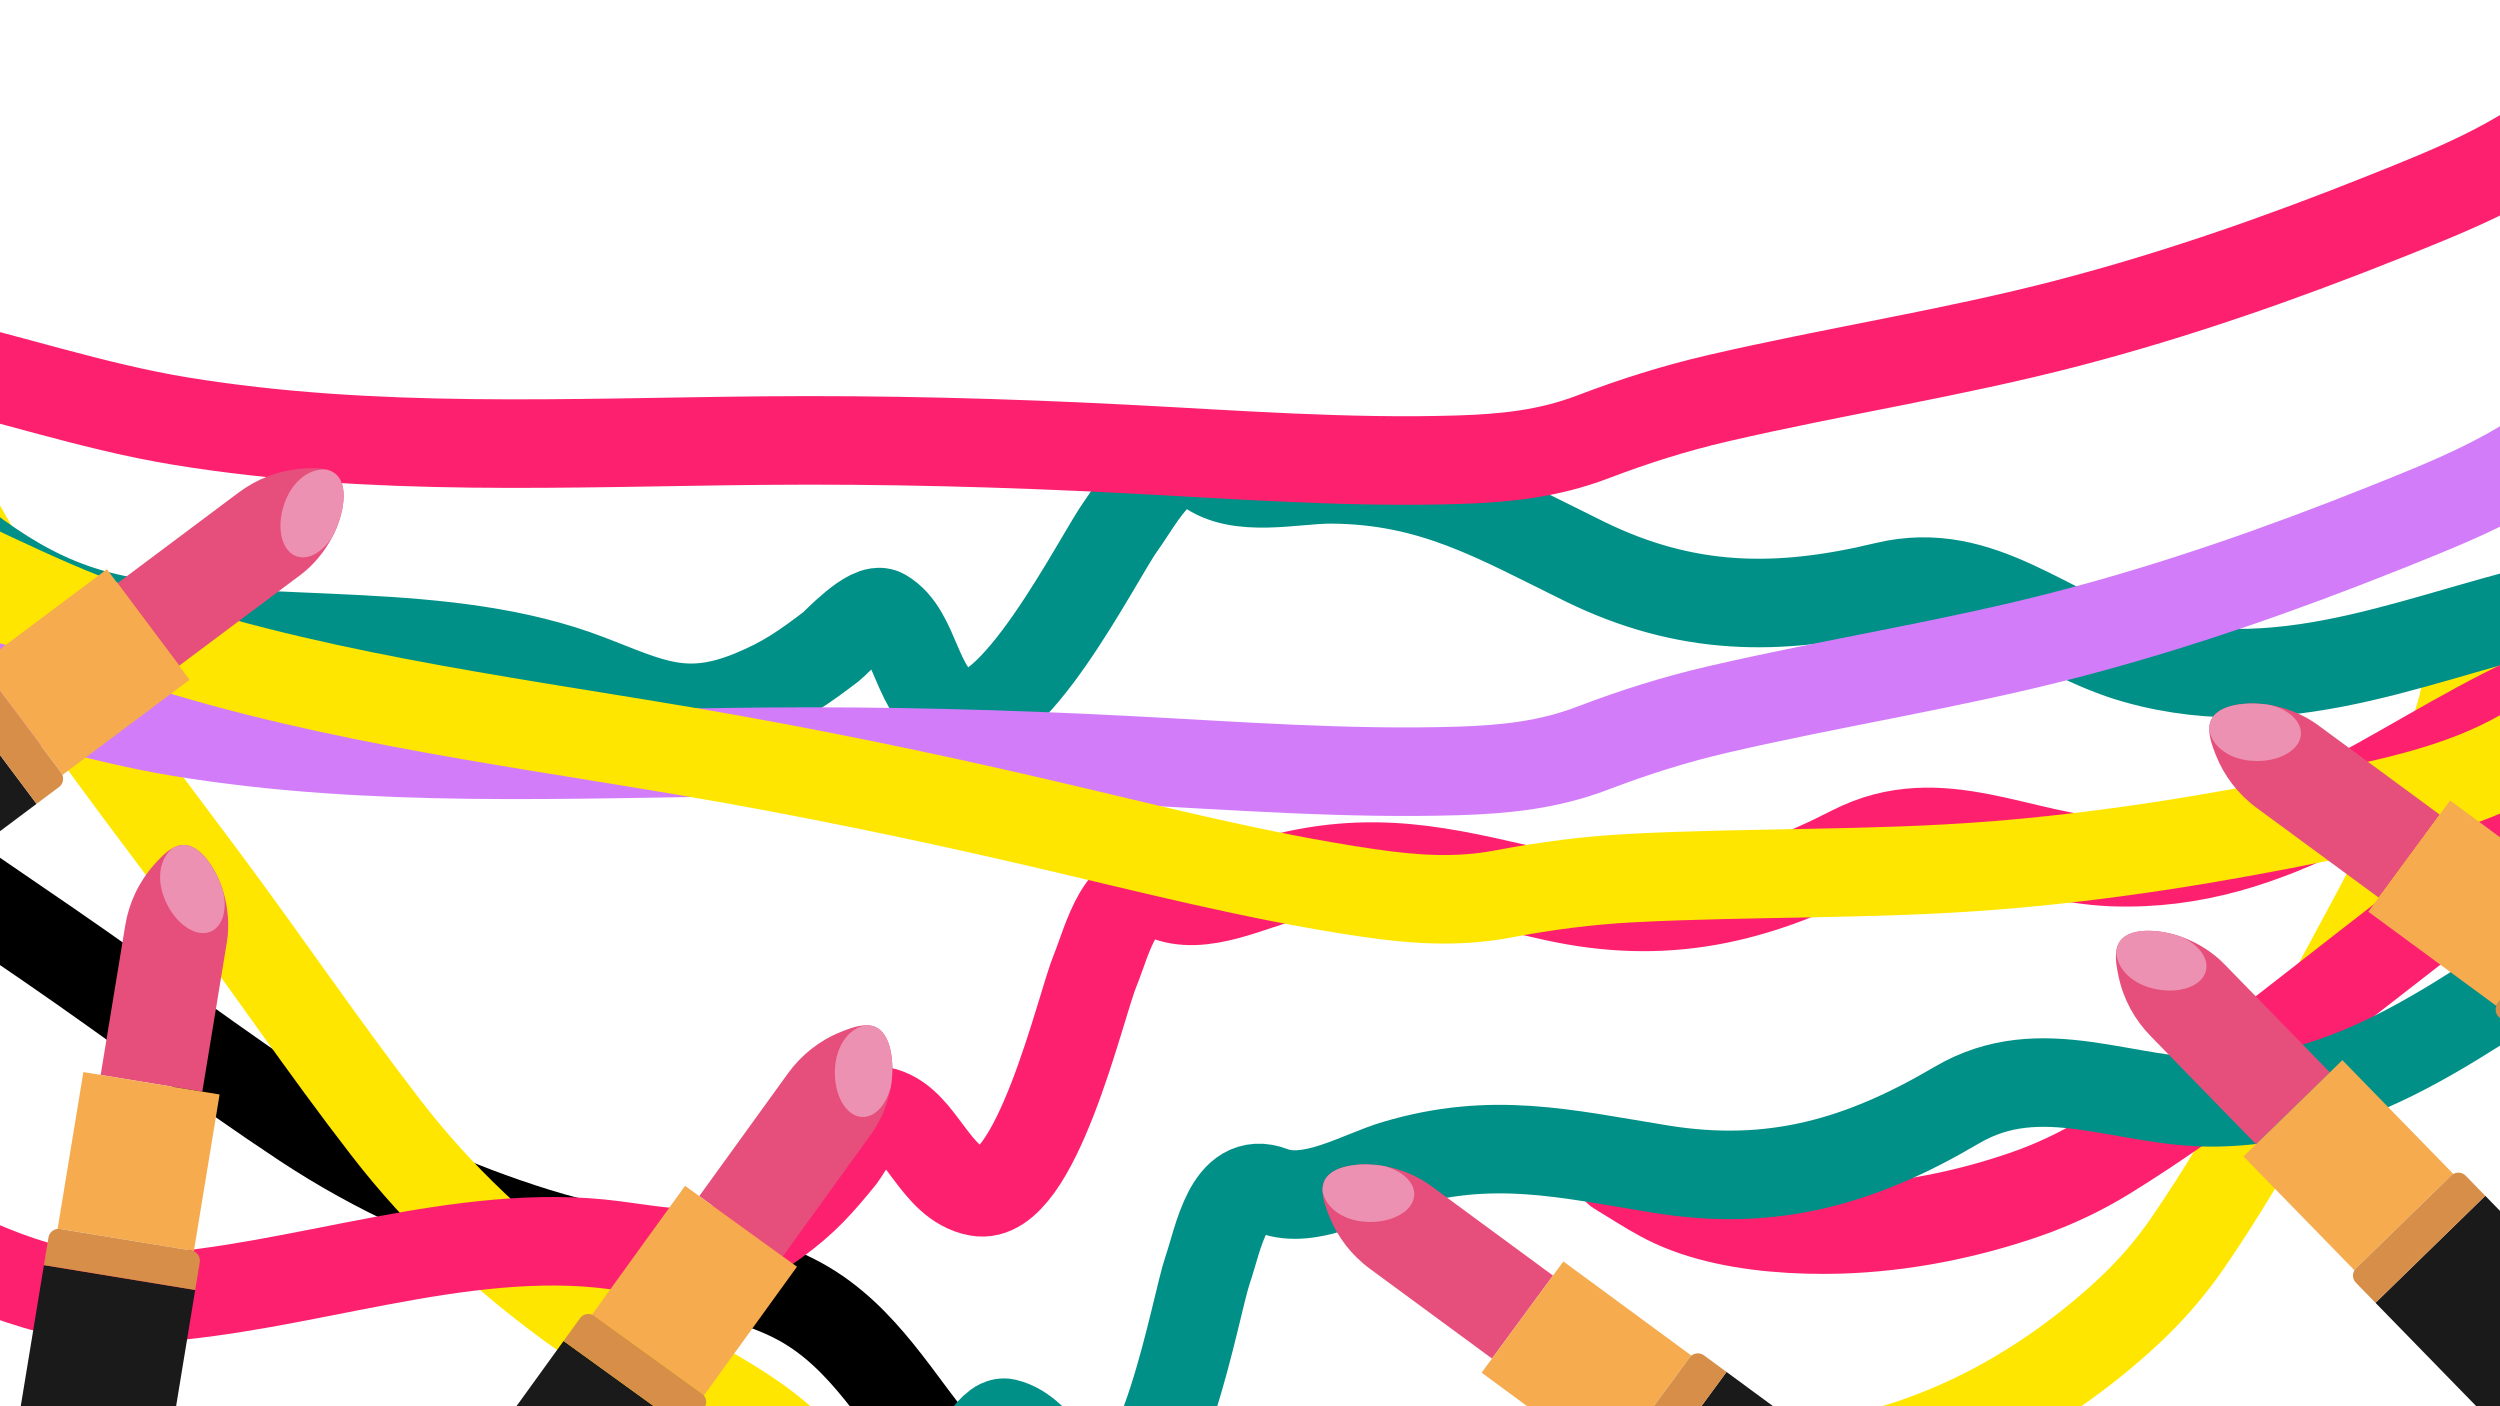 <svg width="1920" height="1080" viewBox="0 0 1920 1080" fill="none" xmlns="http://www.w3.org/2000/svg">
<rect x="0" y="0" width="1920" height="1080" fill="#333333" stroke="none"/>
<g clip-path="url(#clip0_129_6039)">
<rect width="1920" height="1080" fill="white"/>
<path d="M-310.998 446.331C-281.003 477.092 -251.219 507.371 -218.966 535.938C-138.781 606.959 -50.497 665.24 37.581 725.7C103.35 770.847 167.005 819.154 233.557 863.144C289.223 899.937 348.403 926.389 412.071 946.272C445.172 956.609 478.907 962.925 512.866 969.511C547.447 976.217 583.48 982.573 614.724 999.768C663.863 1026.81 690.182 1077.11 725.153 1118.53" stroke="black" stroke-width="68" stroke-linecap="round"/>
<path d="M-84.153 297C-65.667 335.783 -47.225 374.044 -25.895 411.478C27.136 504.545 91.936 588.16 155.84 673.773C203.558 737.701 248.257 803.939 297.09 867.024C337.934 919.789 385.437 963.896 439.306 1003.23C467.311 1023.68 497.213 1040.53 527.24 1057.7C557.817 1075.19 589.881 1092.82 613.92 1119.16C651.727 1160.59 660.439 1216.69 680.202 1267.16" stroke="#FFE600" stroke-width="68" stroke-linecap="round"/>
<path d="M1341.46 1117.19C1372.49 1121.13 1387.92 1125.1 1419.96 1120.38C1451.73 1115.7 1486.51 1103.01 1515.22 1089.29C1558.89 1068.42 1600.09 1039.5 1635.45 1006.47C1651.93 991.074 1667.22 973.382 1680.01 954.79C1731.42 880.078 1772.68 797.412 1815.86 717.832C1841.48 670.614 1864.84 624.754 1881.36 573.757C1887.89 553.596 1895.43 533.975 1895.22 512.567" stroke="#FFE600" stroke-width="68" stroke-linecap="round"/>
<path d="M1242.36 899.385C1269.15 915.545 1281.65 925.417 1312.86 934.065C1343.81 942.64 1380.75 945.106 1412.56 944.18C1460.94 942.771 1510.31 932.992 1556.01 917.094C1577.31 909.683 1598.45 899.689 1617.67 887.864C1694.92 840.344 1766.1 781.443 1837.79 726.141C1880.32 693.328 1920.24 660.841 1955.98 620.888C1970.11 605.094 1984.95 590.205 1993.41 570.539" stroke="#FD206F" stroke-width="68" stroke-linecap="round"/>
<path d="M-270 915.054C-269.339 774.266 -216.616 644.205 -168.099 513.642C-160.837 494.099 -126.303 341.251 -76.001 381.042C-20.466 424.972 21.759 463.422 94.779 476.751C210.186 497.817 341.893 478.861 452.335 521.381C499.001 539.347 525.873 554.44 577.454 533.248C602.529 522.946 617.391 512.545 638.594 496.357C641.55 494.101 668.349 465.043 678.323 470.818C704.655 486.062 702.68 533.607 733.53 547.437C774.911 565.987 843.927 427.197 860.97 403.744C875.707 383.465 897.857 337.813 926.238 359.888C951.048 379.184 994.199 367.949 1022.46 368.143C1100.39 368.678 1149.14 397.936 1216.72 431.089C1294.8 469.391 1365.57 470.107 1448.13 450.179C1522.08 432.329 1572.26 487.253 1640.58 506.418C1760.68 540.113 1864.63 484.74 1979.56 461.015C2109.55 434.18 2238.02 471.183 2367.04 485.006C2393.41 487.832 2439.48 495.317 2460.43 478.557" stroke="#009087" stroke-width="68" stroke-linecap="round"/>
<path d="M-5.61 1793.89C-45.978 1659.01 -33.417 1519.23 -25.025 1380.2C-23.769 1359.39 -35.244 1203.11 24.465 1226.53C90.386 1252.38 141.979 1276.87 215.716 1268.35C332.255 1254.9 452.733 1198.41 570.771 1206.92C620.646 1210.52 650.749 1217.13 693.923 1181.84C714.91 1164.68 726.1 1150.4 741.67 1128.74C743.84 1125.72 761.015 1090.12 772.238 1092.74C801.869 1099.65 813.825 1145.71 847.366 1149.96C892.356 1155.65 917.962 1002.78 927.436 975.38C935.628 951.689 943.524 901.565 977.104 914.418C1006.46 925.653 1044.47 902.338 1071.56 894.292C1146.26 872.113 1201.42 885.904 1275.73 897.939C1361.58 911.844 1429.49 891.919 1502.66 848.812C1568.21 810.198 1632.22 848.128 1703.15 846.568C1827.86 843.826 1911.18 760.581 2014.22 704.414C2130.76 640.887 2264.44 638.873 2391.89 614.524C2417.95 609.547 2464.19 603.293 2479.35 581.158" stroke="#009087" stroke-width="68" stroke-linecap="round"/>
<path d="M-137.973 1508.82C-170.46 1371.83 -149.825 1233.02 -133.394 1094.7C-130.934 1074 -133.338 917.319 -75.086 944.156C-10.773 973.784 39.315 1001.22 113.421 996.989C230.544 990.306 354.092 940.889 471.439 956.226C521.021 962.706 550.691 971.051 595.836 938.316C617.783 922.403 629.78 908.796 646.579 888.074C648.92 885.185 668.129 850.637 679.181 853.903C708.361 862.523 717.63 909.197 750.868 915.379C795.453 923.67 829.871 772.536 840.916 745.731C850.467 722.554 861.252 672.972 894.031 687.748C922.685 700.664 961.98 679.59 989.497 673.128C1065.36 655.312 1119.63 672.275 1193.11 688.594C1278.01 707.447 1346.96 691.49 1422.51 652.694C1490.19 617.941 1551.88 659.515 1622.79 662.066C1747.45 666.551 1835.45 588.272 1941.57 538.168C2061.59 481.497 2195.17 487.229 2323.81 470.303C2350.11 466.843 2396.64 463.279 2413.06 442.059" stroke="#FD206F" stroke-width="68" stroke-linecap="round"/>
<path d="M-60 514.384C6.557 528.994 70.992 551.299 138.453 562.365C286.62 586.669 436.908 578.754 586.276 577.379C679.004 576.526 771.283 578.991 863.881 583.744C949.089 588.118 1034.54 594.699 1119.94 592.068C1156.14 590.952 1189.43 587.442 1223.09 574.605C1254.8 562.509 1286.07 552.6 1319.21 544.902C1408.53 524.16 1499.41 510.257 1588.17 487.129C1671.33 465.46 1752.73 436.941 1832.48 405.039C1882.52 385.023 1933.62 364.798 1975.28 329.803C1990.84 316.735 2007.94 306.695 2025.71 297" stroke="#D27CFA" stroke-width="68" stroke-linecap="round"/>
<path d="M-60 275.384C6.557 289.994 70.992 312.299 138.453 323.365C286.62 347.669 436.908 339.754 586.276 338.379C679.004 337.526 771.283 339.991 863.881 344.744C949.089 349.118 1034.54 355.699 1119.94 353.068C1156.14 351.952 1189.43 348.442 1223.09 335.605C1254.8 323.509 1286.07 313.6 1319.21 305.902C1408.53 285.16 1499.41 271.257 1588.17 248.129C1671.33 226.46 1752.73 197.941 1832.48 166.039C1882.52 146.023 1933.62 125.798 1975.28 90.803C1990.84 77.735 2007.94 67.695 2025.71 58" stroke="#FD206F" stroke-width="68" stroke-linecap="round"/>
<path d="M-98.19 400.975C-35.254 427.096 24.236 460.418 88.687 483.21C230.244 533.269 379.571 551.989 526.84 576.984C618.264 592.502 708.662 611.206 798.969 632.218C882.07 651.554 965.023 673.105 1049.55 685.58C1085.38 690.868 1118.76 693.283 1154.15 686.585C1187.51 680.274 1220.03 676.035 1254.01 674.305C1345.59 669.644 1437.49 671.989 1528.94 664.881C1614.62 658.221 1699.77 644.507 1783.9 627.174C1836.69 616.299 1890.56 605.405 1937.74 578.308C1955.35 568.189 1973.96 561.322 1993.16 554.914" stroke="#FFE600" stroke-width="68" stroke-linecap="round"/>
<path d="M1708.12 740.273L1789.31 823.57L1732.65 878.791L1651.46 795.494C1639.3 783.016 1630.85 767.471 1627.17 750.425C1625.92 744.652 1624.37 737.218 1625.29 730.65C1625.41 729.775 1625.57 728.915 1625.78 728.082C1630.1 711.191 1656.11 713.978 1668.92 717.48C1671.01 718.052 1673.08 718.707 1675.14 719.439C1687.47 723.837 1699.18 731.099 1708.12 740.273Z" fill="#E64F7C"/>
<path d="M1694.26 745.097C1691.71 757.129 1674.2 763.592 1655.15 759.546C1636.21 755.521 1625.39 742.879 1625.29 730.65C1625.41 729.775 1625.57 728.915 1625.78 728.082C1630.1 711.191 1656.11 713.978 1668.92 717.48C1671.01 718.052 1673.08 718.706 1675.14 719.439C1688.2 725.241 1696.31 735.491 1694.26 745.097Z" fill="#EC91B1"/>
<path d="M1798.94 814.179L1884.13 901.583C1883.55 901.913 1883 902.315 1882.49 902.805L1809.47 973.977C1808.97 974.467 1808.55 975.006 1808.21 975.582L1723.02 888.18L1798.94 814.179Z" fill="#F6AB4F"/>
<path d="M1908.69 918.379L2053.71 1067.17L1969.4 1149.35L1824.37 1000.56L1908.69 918.379Z" fill="#1A1A1A"/>
<path d="M1893.65 902.948L1908.69 918.379L1824.37 1000.56L1809.33 985.129C1806.78 982.513 1806.41 978.579 1808.21 975.582C1808.55 975.006 1808.97 974.467 1809.47 973.977L1882.49 902.805C1883 902.315 1883.55 901.913 1884.13 901.583C1887.17 899.865 1891.1 900.332 1893.65 902.948Z" fill="#D68E48"/>
<path d="M174.239 723.601L155.376 838.379L77.309 825.549L96.172 710.772C98.998 693.578 106.49 677.547 118.029 664.471C121.935 660.041 126.999 654.382 132.831 651.226C133.606 650.802 134.392 650.419 135.189 650.096C151.345 643.546 164.538 666.135 169.321 678.523C170.1 680.543 170.804 682.602 171.437 684.695C175.212 697.225 176.317 710.961 174.239 723.601Z" fill="#E64F7C"/>
<path d="M162.134 715.314C150.934 720.399 135.339 710.138 127.289 692.402C119.291 674.771 123.046 658.562 132.83 651.226C133.605 650.801 134.391 650.418 135.188 650.095C151.344 643.545 164.537 666.135 169.32 678.522C170.098 680.543 170.803 682.601 171.436 684.694C174.514 698.646 171.079 711.258 162.134 715.314Z" fill="#EC91B1"/>
<path d="M168.648 840.558L148.856 960.995C148.243 960.719 147.593 960.516 146.901 960.402L46.282 943.867C45.59 943.753 44.908 943.737 44.241 943.802L64.031 823.365L168.648 840.558Z" fill="#F6AB4F"/>
<path d="M149.913 990.729L116.219 1195.76L0.035 1176.66L33.728 971.635L149.913 990.729Z" fill="#1A1A1A"/>
<path d="M153.406 969.465L149.912 990.73L33.727 971.635L37.223 950.372C37.816 946.768 40.765 944.138 44.243 943.805C44.91 943.739 45.592 943.755 46.284 943.869L146.903 960.404C147.595 960.519 148.245 960.722 148.858 960.997C152.045 962.425 153.998 965.861 153.406 969.465Z" fill="#D68E48"/>
<path d="M669.291 870.666L601.165 964.946L537.039 918.61L605.165 824.331C615.37 810.208 629.232 799.208 645.395 792.66C650.868 790.44 657.926 787.638 664.554 787.418C665.436 787.384 666.311 787.393 667.168 787.46C684.549 788.812 686.268 814.916 685.017 828.135C684.811 830.291 684.523 832.447 684.154 834.603C681.938 847.5 676.794 860.284 669.291 870.666Z" fill="#E64F7C"/>
<path d="M662.162 857.847C649.87 857.396 640.497 841.252 641.213 821.788C641.928 802.441 652.525 789.614 664.556 787.417C665.439 787.384 666.313 787.392 667.17 787.459C684.551 788.811 686.27 814.915 685.019 828.134C684.813 830.29 684.525 832.447 684.157 834.602C680.682 848.46 671.977 858.211 662.162 857.847Z" fill="#EC91B1"/>
<path d="M612.071 972.822L540.587 1071.75C540.161 1071.23 539.671 1070.76 539.102 1070.35L456.452 1010.63C455.884 1010.22 455.281 1009.9 454.655 1009.66L526.137 910.728L612.071 972.822Z" fill="#F6AB4F"/>
<path d="M528.256 1098.83L406.563 1267.24L311.129 1198.28L432.82 1029.87L528.256 1098.83Z" fill="#1A1A1A"/>
<path d="M540.876 1081.36L528.256 1098.83L432.82 1029.87L445.443 1012.4C447.582 1009.44 451.395 1008.41 454.656 1009.66C455.282 1009.9 455.885 1010.22 456.454 1010.63L539.103 1070.35C539.672 1070.76 540.162 1071.23 540.588 1071.75C542.803 1074.45 543.016 1078.4 540.876 1081.36Z" fill="#D68E48"/>
<path d="M1099 910.727L1192.71 979.636L1145.84 1043.37L1052.13 974.464C1038.1 964.142 1027.21 950.188 1020.8 933.972C1018.63 928.48 1015.88 921.399 1015.72 914.77C1015.69 913.887 1015.71 913.012 1015.78 912.156C1017.28 894.787 1043.4 893.286 1056.6 894.647C1058.76 894.87 1060.91 895.177 1063.06 895.563C1075.94 897.887 1088.68 903.138 1099 910.727Z" fill="#E64F7C"/>
<path d="M1086.12 917.751C1085.57 930.038 1069.35 939.276 1049.89 938.399C1030.55 937.522 1017.81 926.818 1015.72 914.77C1015.69 913.887 1015.71 913.012 1015.78 912.156C1017.28 894.787 1043.39 893.285 1056.6 894.647C1058.76 894.87 1060.91 895.177 1063.06 895.563C1076.89 899.153 1086.57 907.939 1086.12 917.751Z" fill="#EC91B1"/>
<path d="M1200.67 968.798L1299 1041.1C1298.48 1041.53 1298 1042.01 1297.59 1042.58L1237.18 1124.73C1236.76 1125.29 1236.44 1125.89 1236.2 1126.52L1137.87 1054.21L1200.67 968.798Z" fill="#F6AB4F"/>
<path d="M1325.98 1053.66L1493.37 1176.75L1423.62 1271.61L1256.22 1148.52L1325.98 1053.66Z" fill="#1A1A1A"/>
<path d="M1308.62 1040.9L1325.98 1053.66L1256.22 1148.52L1238.87 1135.75C1235.92 1133.59 1234.92 1129.77 1236.2 1126.52C1236.44 1125.89 1236.77 1125.29 1237.18 1124.73L1297.59 1042.58C1298.01 1042.01 1298.48 1041.53 1299.01 1041.1C1301.73 1038.91 1305.67 1038.73 1308.62 1040.9Z" fill="#D68E48"/>
<path d="M1780 556.727L1873.71 625.636L1826.84 689.374L1733.13 620.464C1719.1 610.142 1708.21 596.188 1701.8 579.972C1699.63 574.48 1696.88 567.399 1696.72 560.77C1696.69 559.887 1696.71 559.012 1696.78 558.156C1698.28 540.787 1724.4 539.286 1737.6 540.647C1739.76 540.87 1741.91 541.177 1744.06 541.563C1756.94 543.887 1769.68 549.138 1780 556.727Z" fill="#E64F7C"/>
<path d="M1767.12 563.751C1766.57 576.038 1750.35 585.276 1730.89 584.399C1711.55 583.522 1698.81 572.818 1696.72 560.77C1696.69 559.887 1696.71 559.012 1696.78 558.156C1698.28 540.787 1724.39 539.285 1737.6 540.647C1739.76 540.87 1741.91 541.177 1744.06 541.563C1757.89 545.153 1767.57 553.939 1767.12 563.751Z" fill="#EC91B1"/>
<path d="M1881.67 614.798L1980 687.104C1979.48 687.526 1979 688.012 1978.59 688.577L1918.18 770.726C1917.76 771.292 1917.44 771.892 1917.2 772.516L1818.87 700.211L1881.67 614.798Z" fill="#F6AB4F"/>
<path d="M1989.62 686.896L2006.98 699.661L1937.22 794.519L1919.87 781.751C1916.92 779.588 1915.92 775.766 1917.2 772.515C1917.44 771.891 1917.77 771.291 1918.18 770.726L1978.59 688.577C1979.01 688.012 1979.48 687.525 1980.01 687.104C1982.73 684.912 1986.67 684.732 1989.62 686.896Z" fill="#D68E48"/>
<path d="M230.701 441.587L137.574 511.281L90.17 447.94L183.297 378.246C197.247 367.806 213.757 361.438 231.137 360.004C237.023 359.516 244.595 358.944 250.988 360.71C251.84 360.94 252.673 361.209 253.471 361.528C269.659 367.999 263.521 393.429 258.387 405.675C257.548 407.671 256.63 409.644 255.636 411.592C249.677 423.242 240.957 433.912 230.701 441.587Z" fill="#E64F7C"/>
<path d="M227.713 427.225C216.114 423.131 211.978 404.928 218.462 386.561C224.91 368.307 238.848 359.22 250.987 360.709C251.84 360.94 252.672 361.209 253.47 361.528C269.658 367.998 263.52 393.428 258.386 405.674C257.548 407.671 256.63 409.643 255.636 411.591C248.189 423.784 236.973 430.498 227.713 427.225Z" fill="#EC91B1"/>
<path d="M145.635 522.049L47.918 595.179C47.666 594.556 47.339 593.959 46.919 593.397L-14.178 511.76C-14.599 511.198 -15.079 510.713 -15.605 510.299L82.111 437.167L145.635 522.049Z" fill="#F6AB4F"/>
<path d="M28.078 617.352L-138.275 741.847L-208.821 647.58L-42.47 523.083L28.078 617.352Z" fill="#1A1A1A"/>
<path d="M45.329 604.439L28.076 617.352L-42.472 523.083L-25.219 510.174C-22.294 507.985 -18.345 508.133 -15.607 510.302C-15.08 510.717 -14.6 511.201 -14.18 511.763L46.917 593.4C47.338 593.962 47.665 594.559 47.917 595.183C49.226 598.42 48.253 602.25 45.329 604.439Z" fill="#D68E48"/>
</g>
<defs>
<clipPath id="clip0_129_6039">
<rect width="1920" height="1080" fill="white"/>
</clipPath>
</defs>
</svg>
